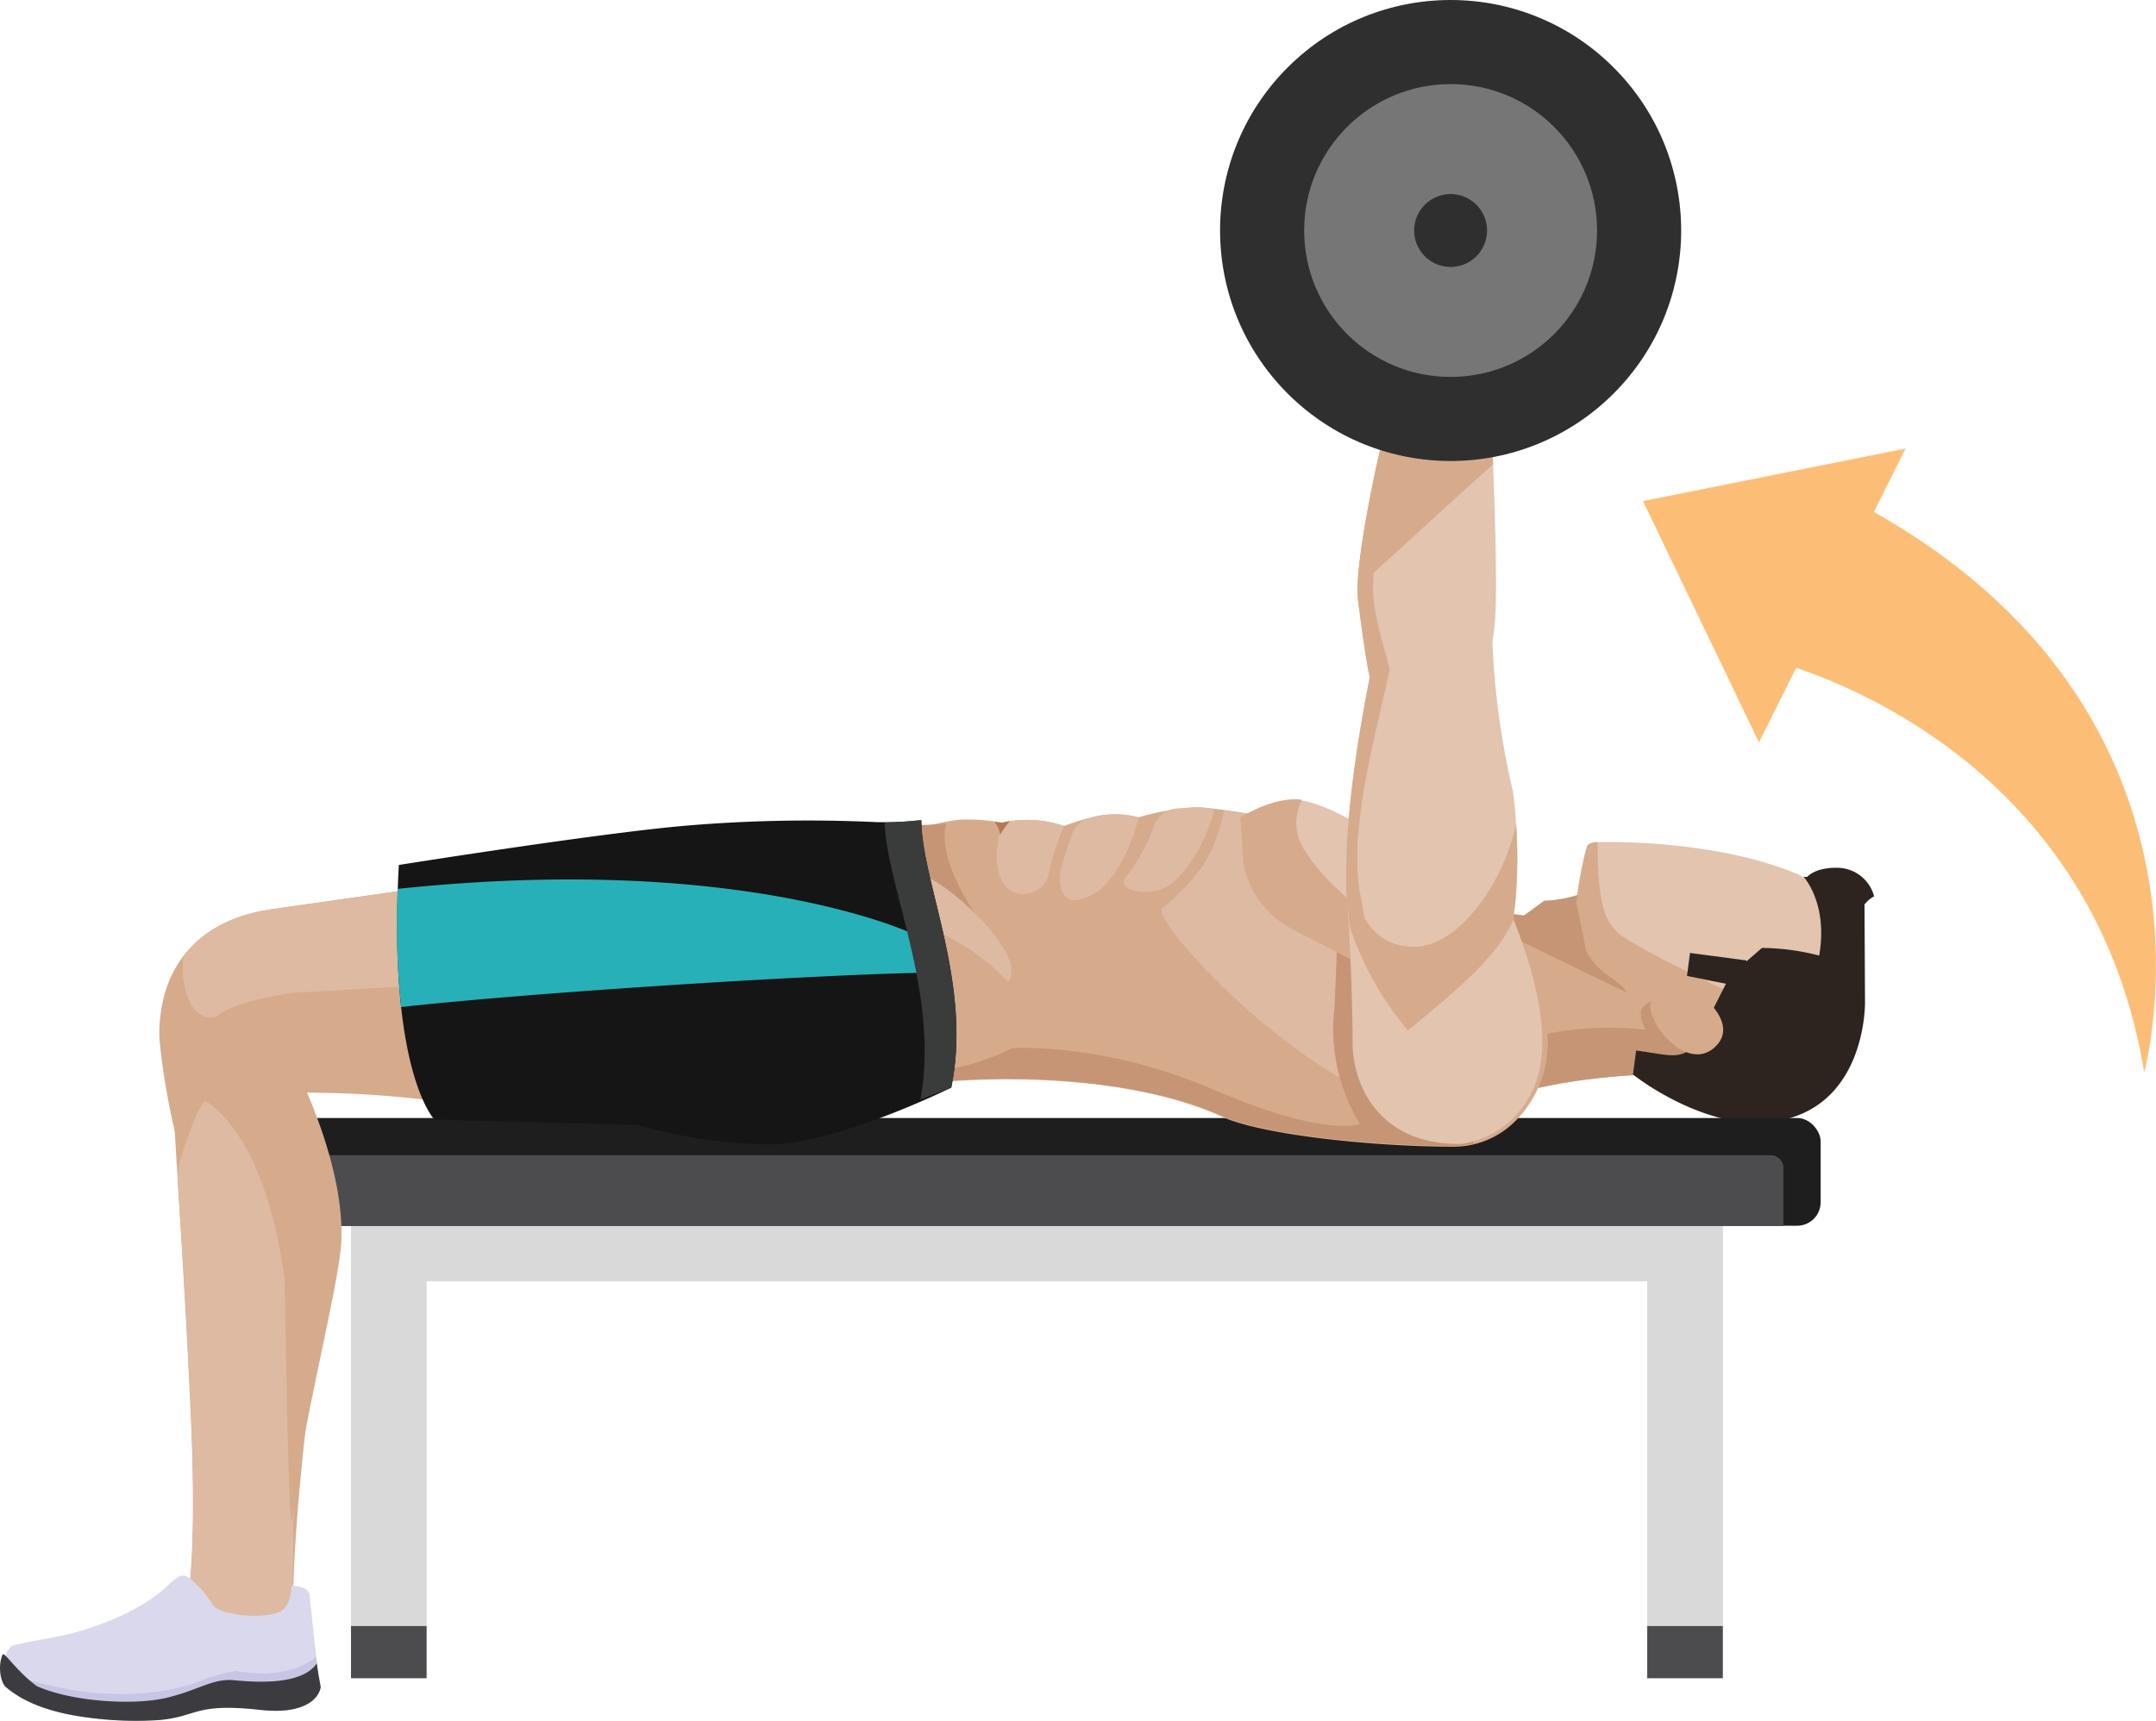 <svg xmlns="http://www.w3.org/2000/svg" viewBox="0 0 247.91 197.92"><defs><style>.cls-1{fill:#c69575;}.cls-2{fill:#d6ab8c;}.cls-3{fill:#e2c4af;}.cls-4{fill:#2d241f;}.cls-5{fill:#d9d9da;}.cls-6{fill:#4c4c4e;}.cls-7{fill:#1e1e1e;}.cls-8{fill:#ddbaa1;}.cls-9{fill:#d9d8ec;}.cls-10{fill:#c6c5e3;}.cls-11{fill:#3c3c40;}.cls-12{fill:#b37b55;}.cls-13{fill:#151515;}.cls-14{fill:#28b0b8;}.cls-15{fill:#3a3c3b;}.cls-16{fill:#2f2f2f;}.cls-17{fill:#767676;}.cls-18{fill:#fcbe76;}</style></defs><title>forehead3</title><g id="Calque_2" data-name="Calque 2"><g id="Layer_2" data-name="Layer 2"><path class="cls-1" d="M181.85,102.77a7.44,7.44,0,0,1-4.2,2.81l-9.65-1.2L189.75,125l-.58-18.35Z"/><path class="cls-1" d="M181.85,102.77a14.05,14.05,0,0,1-4.29.82l-3.19,2.32,5.67,1.81S182.05,106.69,181.85,102.77Z"/><path class="cls-2" d="M189.89,123.55s-10.64.27-17.13,2.8c0,0-5.06-3.55-3.53-14.89l-2.6-7.22,21.27,10.34S193.14,118.25,189.89,123.55Z"/><path class="cls-3" d="M188.72,121.16c9.11,5.51,15.75,5.92,20.21,2.7,4.64-3.35,7.47-19.37-2.59-23.47-8.78-3.57-20-3.6-22.67-3.54a1.5,1.5,0,0,0-1.13.58c-.53,1-.6,2.81-.84,5.74l1.3,5.18a3.08,3.08,0,0,0,1.39,2.4c2.65,1.77,3.54,4.29,4,7.49Z"/><path class="cls-2" d="M199.12,114.22s-9.83-4.58-12.73-6.67c-2.51-1.8-2.58-5.61-2.72-10.7-.38,0-1.1.14-1.19.5a38.52,38.52,0,0,0-1.22,6.49l1.05,5.11c.05,1,1.74,2.68,2.55,3.22,2.65,1.77,3.07,2.87,3.48,6.07l.38,2.92a35,35,0,0,0,9.35,4.15Z"/><path class="cls-1" d="M190.76,118.64a37.42,37.42,0,0,0-17.49,1.46l.16,6c6.53-2.3,16.46-2.55,16.46-2.55.63-1,6.16-1.19,6.25-2.08C196.22,120.74,190.92,119.25,190.76,118.64Z"/><path class="cls-1" d="M196,121.38c-3.2,2.82-7.86-2.95-7.28-5.17.36-1.37,4.4-2,4.4-2S199.46,118.33,196,121.38Z"/><path class="cls-4" d="M207.39,100.84a13,13,0,0,1,7,2.45l.06,12s.22,13.26-11.93,13.83c-5.57.26-11.68-3.18-14.75-5.54l.36-2.76c3.9.52,5.23,1.2,6.85-.81l3.95-7.8,3.67-3.19a27.14,27.14,0,0,1,6.58.88C210.23,103.89,207.39,100.84,207.39,100.84Z"/><path class="cls-2" d="M197.11,120.5c-3.2,2.82-7.87-2.94-7.28-5.17.36-1.36,4.4-2,4.4-2S200.57,117.45,197.11,120.5Z"/><path class="cls-4" d="M207.76,100.9s.89-1.21,3.74-1.09a4.41,4.41,0,0,1,4,3.28s-2.42,1-2.81,6Z"/><polygon class="cls-4" points="193.98 112.24 200.97 113.65 200.81 110.46 194.33 109.6 193.98 112.24"/><polygon class="cls-5" points="198.11 193.01 189.41 193.01 189.41 147.36 49.06 147.36 49.06 193.01 40.36 193.01 40.36 138.67 198.11 138.67 198.11 193.01"/><rect class="cls-6" x="189.41" y="187.01" width="8.69" height="6"/><rect class="cls-6" x="40.36" y="187.01" width="8.69" height="6"/><rect class="cls-7" x="29.12" y="128.58" width="180.23" height="12.39" rx="2.7"/><path class="cls-6" d="M203.6,132.86H32.26A3.15,3.15,0,0,0,29.12,136v1.84A3.11,3.11,0,0,0,32.24,141H205.07v-6.64A1.47,1.47,0,0,0,203.6,132.86Z"/><path class="cls-2" d="M21,124.33s1-5.16,7.86-5.54,8.34,26.62,6.25,45.8-1.23,23.64-1.23,23.64l-13.32-.38s2.49-2.21,1.31-26.64C20.33,128.78,19.07,124.71,21,124.33Z"/><path class="cls-2" d="M18.36,119.77a78.36,78.36,0,0,0,2.14,11.92l9.43-4.26s9-13.2,3.43-20.87C29.79,101.66,17.5,109.12,18.36,119.77Z"/><path class="cls-8" d="M33.19,189.86s1-4,.28-32.86c-.57-24.57-8.85-29.72-9.71-30.29s-3.17,7.13-3.17,7.13l-.18,1.48c.35,5.49.9,13.68,1.49,25.89.69,14.2.13,20.89-.45,24Z"/><path class="cls-2" d="M32.4,119.64s7.19,12.58,6.86,22.93c-.16,5.06-4.72,21.86-5.61,31.74C33,181.44,32.4,119.64,32.4,119.64Z"/><path class="cls-9" d="M9.91,197.51C6.2,197,3,196,.7,194.05c-1-.81-.38-4,.65-4.73,1.84-.63,5.55-.94,8.5-1.93,3.11-1,6.8-2.55,9.4-5,1.14-1.08,1.64-1.43,2.4-1a11.84,11.84,0,0,1,2.85,3.22c.72,1.07,5.66,1.74,7.76.7,1.3-.66,1.26-3,1.26-3,.26.11,2,.08,2.08,1.2.38,3.66,1,9.18,1,9.18s.62,5-6.82,3.89-7.07.82-11.54,1.19A41.17,41.17,0,0,1,9.91,197.51Z"/><path class="cls-10" d="M36.59,192.75s-.1-.9-.24-2.21c-.88.76-3.64,2.61-9.15,1.65a17.16,17.16,0,0,0-3.49.87c-1.19.55-8.81,3.7-20.89,0l-.63,2a20.51,20.51,0,0,0,7.72,2.42,41.17,41.17,0,0,0,8.32.32c4.47-.37,4.11-2.33,11.54-1.19S36.59,192.75,36.59,192.75Z"/><path class="cls-11" d="M36.88,194s-.35-1.84-.45-2.7c-1.75,2.59-7.17,2.16-9.56,1.94s-3.92,1.09-7.62,2-10.77.54-15-1.31C2,192.3.46,189.91.3,190.28c-.54,1.21-.31,3.17.4,3.77C3,196,6.2,197,9.91,197.51a41.17,41.17,0,0,0,8.32.32c4.47-.37,4.07-2,11.54-1.19C36.66,197.41,36.88,194,36.88,194Z"/><path class="cls-2" d="M66.85,99.5l-35.56,5.06c-13.16,1.87-12.86,13.08-12.86,13.08a11,11,0,0,0,10.66,8c8.67.07,14.25-.3,29.76,2.26,5.93,1,11.88-.73,17.22-.72Z"/><path class="cls-8" d="M59.29,112.69l1.62-12.35-29.62,4.22c-5.28.75-8.39,3-10.22,5.44-.49,6.1,2.6,7.94,4.15,6.68,1.94-1.58,8.3-2.48,8.3-2.48Z"/><path class="cls-2" d="M150.63,94.85s-11.23-2.16-13.29-2A29.6,29.6,0,0,0,130.91,94a10.63,10.63,0,0,0-4.71-.15A26,26,0,0,0,122.34,95a13.2,13.2,0,0,0-7.13-.39,21.79,21.79,0,0,0-5-.33c-4.49.56-13.74,3.65-24.43,6.86,0,0,10.81,25.72,15.74,24.32s25.7-3.07,39.06,3c4.64,2.09,17.49,3.42,26.48,3.42a10,10,0,0,0,7.35-3.12,12.72,12.72,0,0,0,3.51-9.94c-.27-3.21-1.06-7.8-3.41-11l-6.76-1.16Z"/><path class="cls-8" d="M156.36,110.24c-3.05-2-7.27-4.51-8.78-6-2.27-2.22-4.12-4.11-4.29-7.28a14.74,14.74,0,0,1,.33-3.38c-.62-.11-2.26-.28-2.85-.37-1,3.93-1.55,6.53-7.12,11.25-1.34,1.13,12.18,16.13,24.2,21.43C162,127.7,156.36,110.24,156.36,110.24Z"/><path class="cls-1" d="M168.94,127.57l-15.06-22-.42,10.21a20.93,20.93,0,0,0,2.9,13.47s-3.87,1.65-16.73-3.9-23.3-4.8-23.3-4.8a23.55,23.55,0,0,1-10.09,2.63v1.42c8.29-1,23.67-1,34.33,3.77,4.64,2.09,17.49,3.42,26.48,3.42a10.41,10.41,0,0,0,2.44-.28Z"/><path class="cls-1" d="M114.84,108.71c-8-9.71-6-14-6-14-3.56.45-10.12-.28-18,2.15C97.48,99.7,117.64,112.12,114.84,108.71Z"/><path class="cls-8" d="M92.13,99.64s10.07-.64,14.57,1.29c3.23,1.38,11.57,9.21,9.21,12-1.71-1.72-7.07-7.93-22.5-9.22C78.25,102.45,92.13,99.64,92.13,99.64Z"/><path class="cls-3" d="M165.7,101.23c-5.64-4.16-11.86-8.45-16-9.17,0,0-2.13-.72-6.64,1.94L143,99.32a10.86,10.86,0,0,0,6,7.74s5,2.18,14.92,7.7c8.9,4.94,8.42-2.33,11.33,1.06C174.53,113.78,167.42,102.5,165.7,101.23Z"/><path class="cls-2" d="M142.63,94l.34,5.32a10.86,10.86,0,0,0,6,7.74l9,4.64.33-.34L173.08,113c-1.65-1.38-16.75-5.4-22.93-15a5.74,5.74,0,0,1-.45-6S147.14,91.34,142.63,94Z"/><path class="cls-8" d="M139.63,93.14l-.08-.06a9.85,9.85,0,0,0-2.21-.23l-2.13.14a3,3,0,0,0-2.46,1.82,20.64,20.64,0,0,1-3.34,6.12c-1.32,1.65,4.07,2.78,6.22-.22C135.65,100.68,138.2,98.36,139.63,93.14Z"/><path class="cls-8" d="M121.91,100.28c-.12,1.4,0,2.8,1.29,3.22.64.21,2.57-.5,3.43-1.29,3.13-2.89,4.28-8.21,4.28-8.21a10.63,10.63,0,0,0-4.71-.15l-.76.18a3,3,0,0,0-2.24,2.17A40.47,40.47,0,0,0,121.91,100.28Z"/><path class="cls-8" d="M116.4,102.54a3,3,0,0,0,4.22-2.12A24.39,24.39,0,0,1,122.34,95a13.15,13.15,0,0,0-7.12-.39c-1,4-.69,6,.48,7.39A2.42,2.42,0,0,0,116.4,102.54Z"/><path class="cls-12" d="M115,96a11.78,11.78,0,0,1,1.1-1.54c-.28,0-.56.09-.85.16l-.9-.11A3.33,3.33,0,0,1,115,96Z"/><path class="cls-13" d="M109.38,125.09s-13.18,6.53-21.09,6.53a58.79,58.79,0,0,1-15-2.24l-23.34-.62s-5.38-5.51-4.09-29.28c0,0,22.46-3.58,32.78-4.5a167.15,167.15,0,0,1,22.11-.43,38.69,38.69,0,0,0,5.2-.22C105.93,101.33,111.84,113.19,109.38,125.09Z"/><path class="cls-14" d="M46.13,115.82c14.57-1.62,45.81-3.64,59.71-3.94-.41-3-.59-4.36-.59-4.36S85.77,98,45.72,102.23A90,90,0,0,0,46.13,115.82Z"/><path class="cls-15" d="M101.72,94.59c.21,7.29,6.34,19.76,4.12,31.85l3.54-1.35c2.43-11.73-3.29-23.43-3.44-30.46a.3.3,0,0,0-.32-.29A37.39,37.39,0,0,1,101.72,94.59Z"/><path class="cls-3" d="M167.31,90.93s1.56-9.69,3.06-13.47,1.79-4.61,1.6-14.81-.85-20-.85-20S168.7,31,164.07,34.55c0,0-4.68,13.63-5.8,19.06s-2.51,12.59-2.09,15.65c.45,3.26,1.15,9.13,1.91,10.67C160.13,83.23,164.76,89,167.31,90.93Z"/><path class="cls-3" d="M168.07,131.56a10.71,10.71,0,0,0,8.14-6.12c3-6.3-.62-16.36-3.45-22.69,0,0-10.17-.28-10.5-4.53a41.9,41.9,0,0,1-3.45,8c-.86,1.44-2.32,6.43-3.18,12.18C154.94,123.1,157.49,131.76,168.07,131.56Z"/><path class="cls-3" d="M173.89,90.69a90.78,90.78,0,0,1-2.3-17.23c-1.19.24-13.07-.38-13.07-.38s-4.54,19.21-3.61,30.66c.51,6.33.63,15.68.63,15.68,7.84,4.17,18.81-5.86,17.85-9.29,0,0-.41-.6.5-4.07S174.44,93.19,173.89,90.69Z"/><path class="cls-2" d="M156.45,103.1c-1.56-7.74,2.05-19.63,3.33-26.07-.52-2.47-1.26-4-1.83-8-.43-3,1-10.21,2.09-15.64s6.58-18.24,6.58-18.24a3.56,3.56,0,0,1,.85-.49,2.45,2.45,0,0,0-3.4-.06s-4.68,13.63-5.8,19.06-2.51,12.59-2.09,15.65c.33,2.38.79,6.17,1.32,8.63-1.28,6.45-3.23,18-2.59,25.85C155.42,110.07,158.39,112.69,156.45,103.1Z"/><path class="cls-2" d="M171.68,53.4c0-.79-.07-1.56-.1-2.29L168.33,38l-5.82,1.17c-1.47,4.47-3.54,11-4.24,14.4-1,4.62-2.1,10.47-2.16,14C161.28,62.84,166.45,58.1,171.68,53.4Z"/><path class="cls-2" d="M174,105.63a51.48,51.48,0,0,0,.33-10.86c-1.46,6.91-6.76,14.34-12,14.11-4.22-.18-5.73-3.08-7.5-8,0,1,.05,1.92.13,2.82s.15,1.83.23,2.82a35.81,35.81,0,0,0,6.71,12c5.49-4.58,10.14-8.33,12-12.48l.14-.33Z"/><circle class="cls-16" cx="166.8" cy="26.51" r="26.51" transform="translate(30.11 125.71) rotate(-45)"/><circle class="cls-17" cx="166.8" cy="26.51" r="16.84"/><path class="cls-16" d="M162.61,26.51a4.19,4.19,0,1,0,4.19-4.19A4.2,4.2,0,0,0,162.61,26.51Z"/><path class="cls-18" d="M246.55,123.32S258,81.93,214.21,58.18L202.7,75.67S240.09,83.8,246.55,123.32Z"/><polygon class="cls-18" points="188.92 57.63 202.26 85.38 219.11 51.59 188.92 57.63"/></g></g></svg>